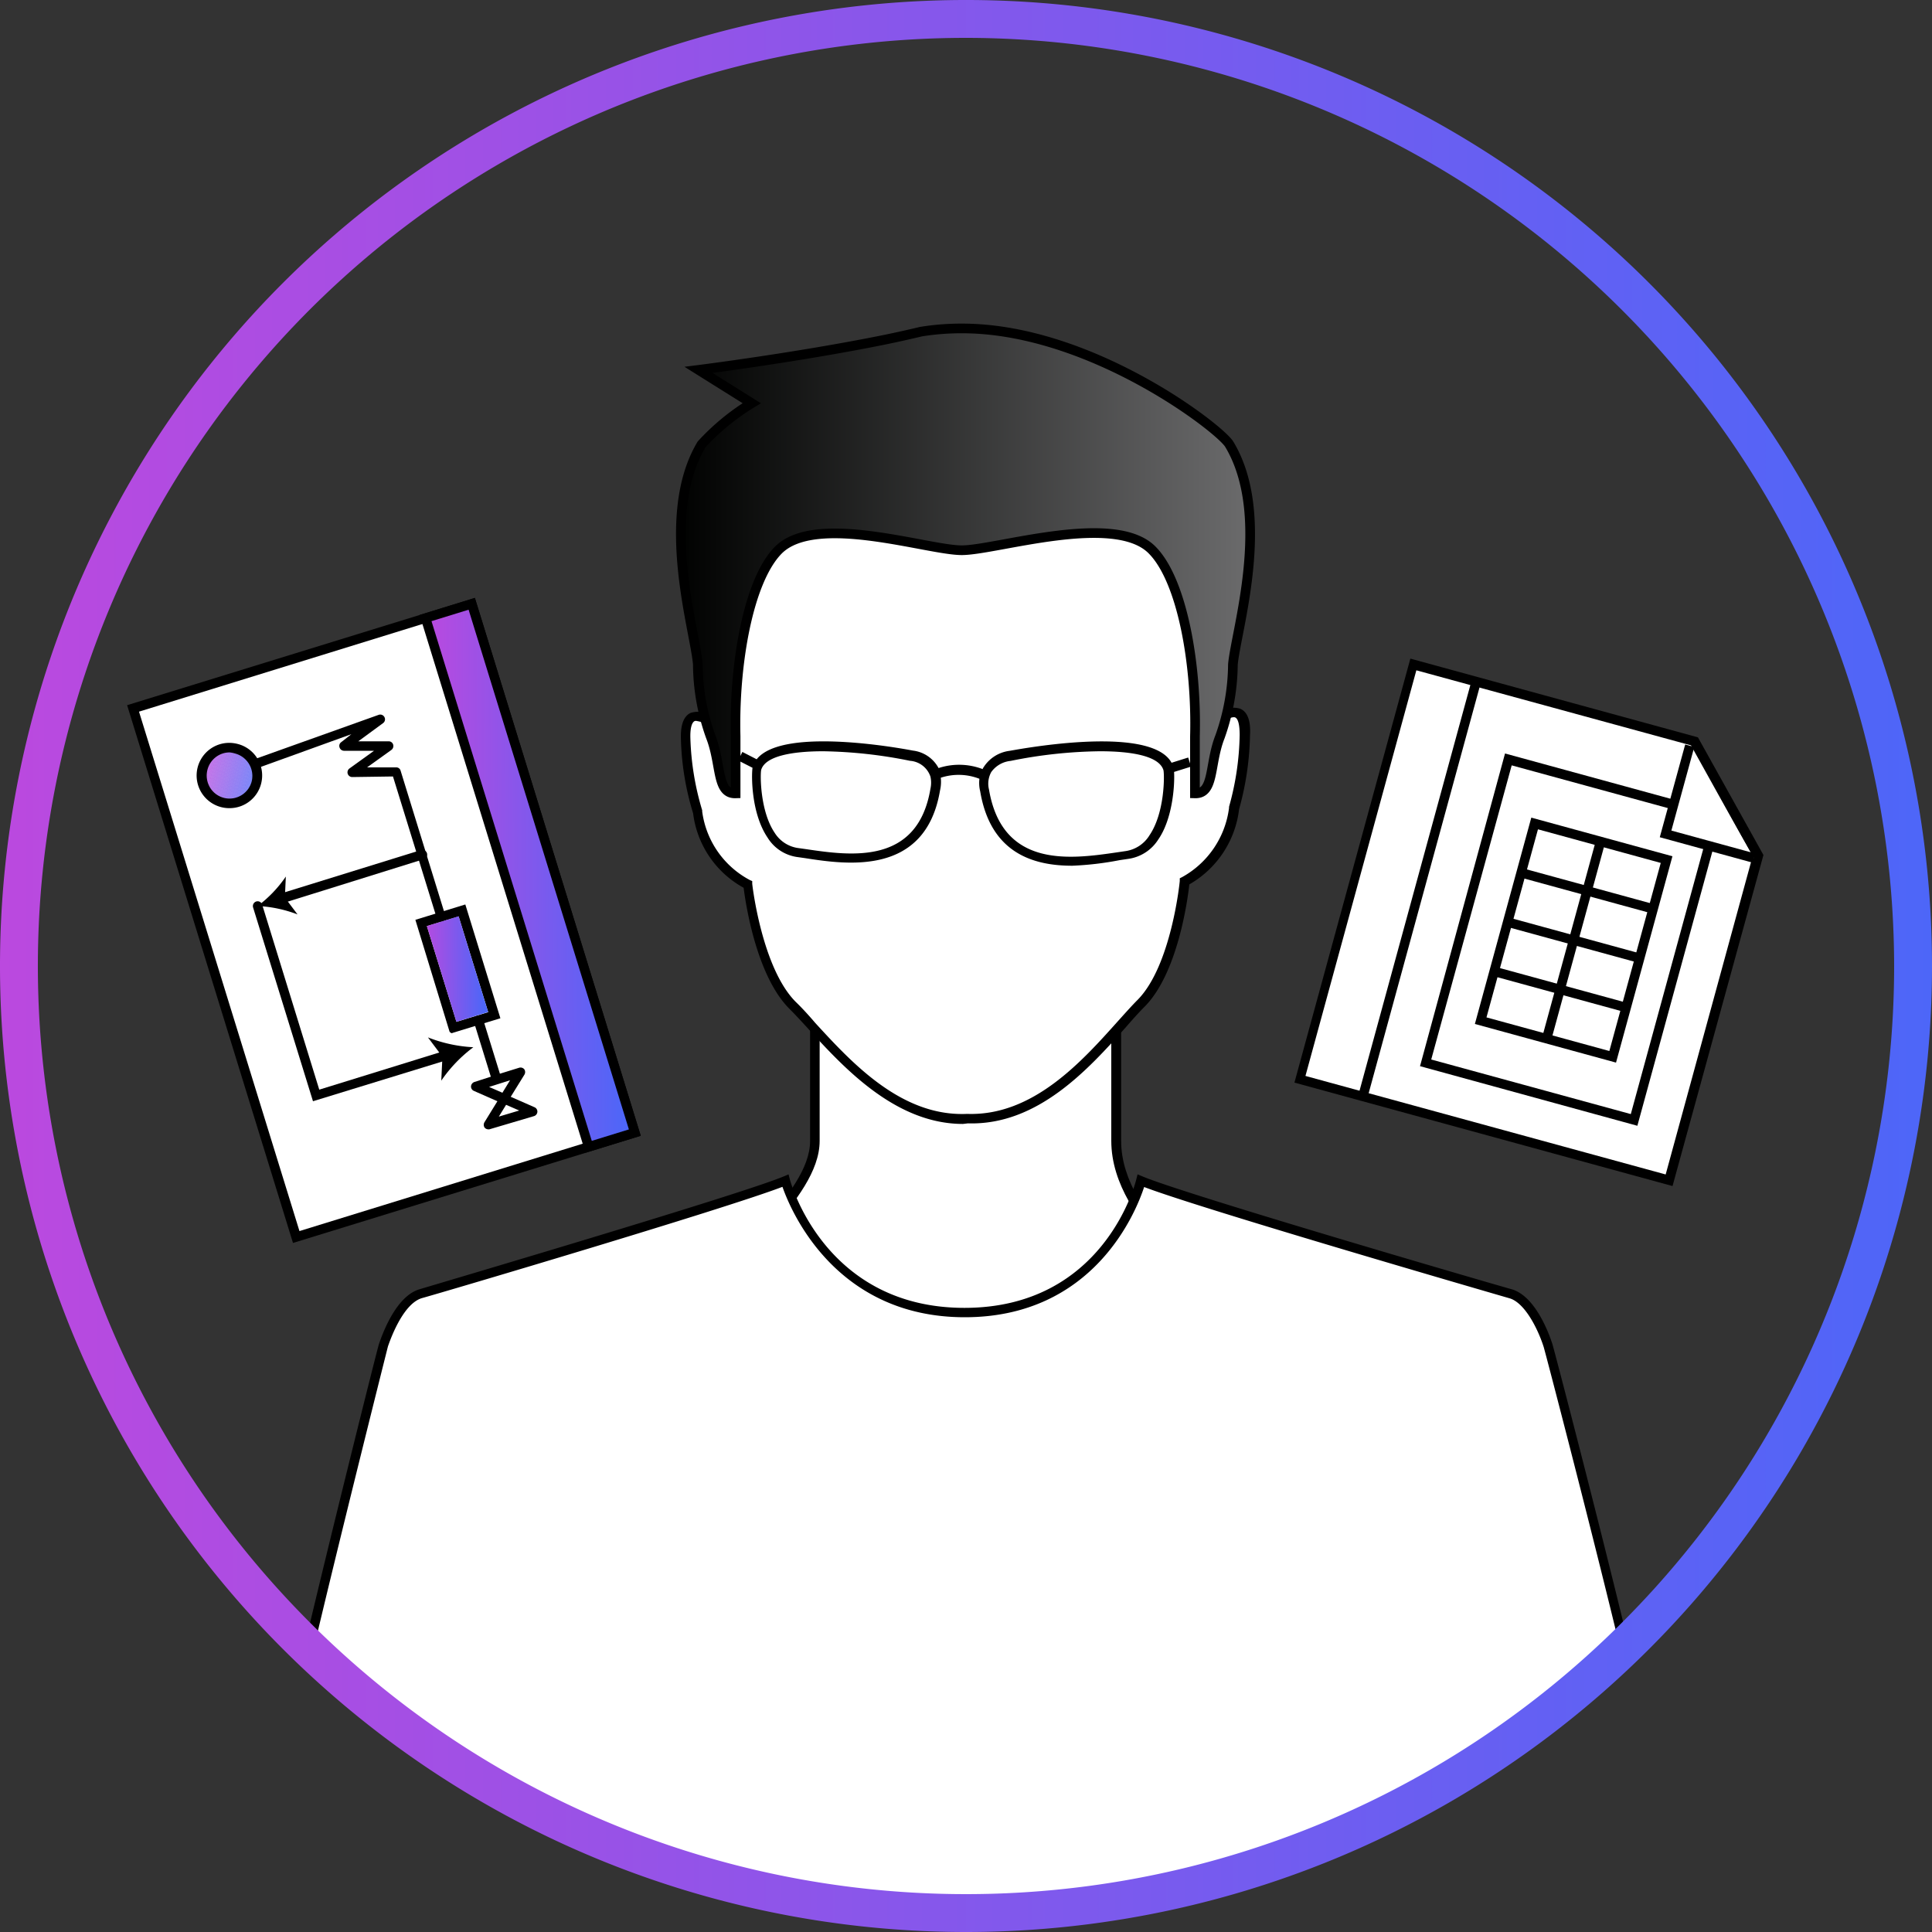 <svg xmlns="http://www.w3.org/2000/svg" xmlns:xlink="http://www.w3.org/1999/xlink" viewBox="0 0 200 200"><rect x="0" y="0" width="200" height="200" fill="#333333" stroke="none"/><defs><clipPath id="a"><circle cx="23.78" cy="80.28" r="2.88" fill="none"/></clipPath><linearGradient id="b" y1="100" x2="200" y2="100" gradientTransform="matrix(1, 0, 0, -1, 0, 200)" gradientUnits="userSpaceOnUse"><stop offset="0" stop-color="#bb49df"/><stop offset="1" stop-color="#4d66f8"/></linearGradient><linearGradient id="c" x1="44.66" y1="109.39" x2="65.1" y2="109.39" gradientTransform="matrix(0.96, 0.29, 0.29, -0.96, -29.8, 178.97)" xlink:href="#b"/><linearGradient id="d" x1="44.19" y1="99.69" x2="50.54" y2="99.69" gradientTransform="matrix(0.96, 0.29, 0.29, -0.96, -27.28, 181.61)" xlink:href="#b"/><linearGradient id="e" x1="70.48" y1="58.06" x2="129.42" y2="58.06" gradientUnits="userSpaceOnUse"><stop offset="0" stop-color="#010201"/><stop offset="1" stop-color="#6b6b6c"/></linearGradient></defs><polygon points="172.79 122.18 134.56 111.72 146.31 68.78 175.41 76.74 181.98 88.58 172.79 122.18" fill="#fff"/><path d="M173.14,122.78,134,112.07l12-43.89,29.77,8.15,6.78,12.18Zm-38-11.4,37.29,10.2,9-32.94-6.38-11.48-28.43-7.77Z"/><path d="M169.5,116.54,147,110.37,155.8,78l22.55,6.17Zm-21.34-6.86,20.66,5.65,8.32-30.45-20.65-5.65Z"/><rect x="124.69" y="91.54" width="44.51" height="0.98" transform="translate(19.45 209.52) rotate(-74.72)"/><polyline points="181.55 88.82 172.42 86.33 174.92 77.2" fill="#fff"/><polygon points="181.42 89.3 171.82 86.67 174.45 77.07 175.39 77.33 173.02 85.98 181.68 88.35 181.42 89.3"/><path d="M167.29,110l-14.61-4,5.84-21.36,14.61,4Zm-13.41-4.68,12.72,3.48,5.32-19.47-12.71-3.48Z"/><rect x="163.82" y="85.15" width="0.98" height="14.16" transform="translate(31.99 226.37) rotate(-74.7)"/><rect x="162.42" y="90.25" width="0.98" height="14.16" transform="translate(26.04 228.78) rotate(-74.7)"/><rect x="161.03" y="95.35" width="0.98" height="14.16" transform="translate(20.1 231.2) rotate(-74.7)"/><rect x="152.32" y="96.83" width="21.16" height="0.98" transform="translate(26.09 228.81) rotate(-74.72)"/><rect x="21.4" y="66.64" width="36.69" height="57.28" transform="translate(-26.31 15.95) rotate(-17.14)" fill="#fff"/><path d="M30.33,128.67,13.16,73l36-11.1,17.17,55.68Zm-15.94-55L31,127.44l34.1-10.52L48.51,63.12Z"/><polyline points="45.67 94.9 41.04 79.89 36.47 79.95 40.23 77.25 35.62 77.19 39.37 74.45 26.78 78.93" fill="#fff"/><path d="M45.67,95.39A.5.5,0,0,1,45.2,95L40.68,80.38l-4.2.06h0a.49.49,0,0,1-.3-.89l2.54-1.83H35.61a.49.49,0,0,1-.46-.35.47.47,0,0,1,.17-.54L36.38,76,27,79.39a.5.5,0,0,1-.63-.29h0a.49.49,0,0,1,.29-.62h0L39.2,74a.49.49,0,0,1,.6.24.48.48,0,0,1-.15.62l-2.56,1.88h3.15a.48.48,0,0,1,.46.34.51.51,0,0,1-.18.55L38,79.44h3a.46.46,0,0,1,.47.34l4.63,15a.5.5,0,0,1-.32.62Z"/><path d="M46.6,107,43,95.22l5.17-1.59,3.63,11.78ZM44.19,95.87l3.06,9.91,3.29-1-3.06-9.91Z"/><polyline points="49.52 105.59 51.42 111.75 53.9 110.98 50.55 116.42 55.18 115.05 49.26 112.45 51.42 111.75" fill="#fff"/><path d="M50.55,116.91a.51.51,0,0,1-.39-.19.52.52,0,0,1,0-.56L51.49,114l-2.43-1.07a.49.49,0,0,1-.3-.48.52.52,0,0,1,.34-.44l1.71-.55-1.76-5.7a.49.49,0,0,1,.33-.61h0a.49.49,0,0,1,.61.31h0l1.76,5.69,2-.62a.5.5,0,0,1,.53.17.52.52,0,0,1,0,.56l-1.41,2.28,2.46,1.08a.49.49,0,0,1,.3.48.5.5,0,0,1-.35.44l-4.63,1.37Zm1.84-2.54-.75,1.22,2.11-.63Zm-1.76-1.85,1.38.6.79-1.29Z"/><line x1="43.73" y1="88.53" x2="26.67" y2="93.79" fill="none"/><path d="M29.16,93.51a.5.5,0,1,1-.14-1h0L43.58,88a.5.5,0,0,1,.62.33.49.49,0,0,1-.33.61h0L29.3,93.49A.32.32,0,0,1,29.16,93.51Z"/><path d="M26.67,93.79a12.82,12.82,0,0,0,2.92-3.05l-.1,2.18,1.31,1.74A13.31,13.31,0,0,0,26.67,93.79Z"/><polyline points="26.67 93.79 32.72 113.41 48.95 108.41" fill="#fff"/><path d="M32.4,114,26.2,93.94a.5.5,0,0,1,.33-.62.49.49,0,0,1,.61.33h0l5.91,19.15,12.93-4a.51.51,0,0,1,.62.32.5.5,0,0,1-.33.62Z"/><path d="M49,108.41a14.55,14.55,0,0,0-3.32,3.46l.12-2.48-1.5-2A14.88,14.88,0,0,0,49,108.41Z"/><path d="M60.61,119.33,43.44,63.66l5.72-1.77,17.17,55.68Z"/><g clip-path="url(#a)"><polygon points="21.56 77.11 20.61 81.17 20.61 77.11 21.56 77.11" fill="#bb49df"/><polygon points="21.61 77.11 20.61 81.41 20.61 81.17 21.56 77.11 21.61 77.11" fill="#bb49df"/><polygon points="21.66 77.11 20.61 81.64 20.61 81.41 21.61 77.11 21.66 77.11" fill="#ba49df"/><polygon points="21.72 77.11 20.61 81.86 20.61 81.64 21.66 77.11 21.72 77.11" fill="#b94adf"/><polygon points="21.77 77.11 20.61 82.09 20.61 81.86 21.72 77.11 21.77 77.11" fill="#b84ae0"/><polygon points="21.83 77.11 20.61 82.33 20.61 82.09 21.77 77.11 21.83 77.11" fill="#b74ae0"/><polygon points="21.88 77.11 20.61 82.56 20.61 82.33 21.83 77.11 21.88 77.11" fill="#b64ae0"/><polygon points="21.93 77.11 20.61 82.78 20.61 82.56 21.88 77.11 21.93 77.11" fill="#b54be0"/><polygon points="21.99 77.11 20.61 83.01 20.61 82.78 21.93 77.11 21.99 77.11" fill="#b44be1"/><polygon points="22.04 77.11 20.61 83.24 20.61 83.01 21.99 77.11 22.04 77.11" fill="#b34be1"/><polygon points="22.1 77.11 20.61 83.45 20.61 83.45 20.61 83.24 22.04 77.11 22.1 77.11" fill="#b24be1"/><polygon points="22.15 77.11 20.66 83.45 20.61 83.45 22.1 77.11 22.15 77.11" fill="#b14ce1"/><polygon points="22.2 77.11 20.72 83.45 20.66 83.45 22.15 77.11 22.2 77.11" fill="#b04ce2"/><polygon points="22.26 77.11 20.77 83.45 20.72 83.45 22.2 77.11 22.26 77.11" fill="#af4ce2"/><polygon points="22.31 77.11 20.82 83.45 20.77 83.45 22.26 77.11 22.31 77.11" fill="#ae4ce2"/><polygon points="22.36 77.11 20.88 83.45 20.82 83.45 22.31 77.11 22.36 77.11" fill="#ad4de2"/><polygon points="22.42 77.11 20.93 83.45 20.88 83.45 22.36 77.11 22.42 77.11" fill="#ac4de2"/><polygon points="22.47 77.11 20.99 83.45 20.93 83.45 22.42 77.11 22.47 77.11" fill="#ab4de3"/><polygon points="22.53 77.11 21.04 83.45 20.99 83.45 22.47 77.11 22.53 77.11" fill="#aa4ee3"/><polygon points="22.58 77.11 21.09 83.45 21.04 83.45 22.53 77.11 22.58 77.11" fill="#a94ee3"/><polygon points="22.64 77.11 21.15 83.45 21.09 83.45 22.58 77.11 22.64 77.11" fill="#a84ee3"/><polygon points="22.69 77.11 21.2 83.45 21.15 83.45 22.64 77.11 22.69 77.11" fill="#a74ee4"/><polygon points="22.74 77.11 21.26 83.45 21.2 83.45 22.69 77.11 22.74 77.11" fill="#a64fe4"/><polygon points="22.8 77.11 21.31 83.45 21.26 83.45 22.74 77.11 22.8 77.11" fill="#a54fe4"/><polygon points="22.85 77.11 21.36 83.45 21.31 83.45 22.8 77.11 22.85 77.11" fill="#a44fe4"/><polygon points="22.9 77.11 21.42 83.45 21.36 83.45 22.85 77.11 22.9 77.11" fill="#a34fe5"/><polygon points="22.96 77.11 21.47 83.45 21.42 83.45 22.9 77.11 22.96 77.11" fill="#a250e5"/><polygon points="23.01 77.11 21.53 83.45 21.47 83.45 22.96 77.11 23.01 77.11" fill="#a150e5"/><polygon points="23.07 77.11 21.58 83.45 21.53 83.45 23.01 77.11 23.07 77.11" fill="#a050e5"/><polygon points="23.12 77.11 21.63 83.45 21.58 83.45 23.07 77.11 23.12 77.11" fill="#9f50e5"/><polygon points="23.17 77.11 21.69 83.45 21.63 83.45 23.12 77.11 23.17 77.11" fill="#9e51e6"/><polygon points="23.23 77.11 21.74 83.45 21.69 83.45 23.17 77.11 23.23 77.11" fill="#9d51e6"/><polygon points="23.28 77.11 21.8 83.45 21.74 83.45 23.23 77.11 23.28 77.11" fill="#9c51e6"/><polygon points="23.34 77.11 21.85 83.45 21.8 83.45 23.28 77.11 23.34 77.11" fill="#9b52e6"/><polygon points="23.39 77.11 21.9 83.45 21.85 83.45 23.34 77.11 23.39 77.11" fill="#9a52e7"/><polygon points="23.44 77.11 21.96 83.45 21.9 83.45 23.39 77.11 23.44 77.11" fill="#9952e7"/><polygon points="23.5 77.11 22.01 83.45 21.96 83.45 23.44 77.11 23.5 77.11" fill="#9852e7"/><polygon points="23.55 77.11 22.06 83.45 22.01 83.45 23.5 77.11 23.55 77.11" fill="#9753e7"/><polygon points="23.6 77.11 22.12 83.45 22.06 83.45 23.55 77.11 23.6 77.11" fill="#9653e7"/><polygon points="23.66 77.11 22.17 83.45 22.12 83.45 23.6 77.11 23.66 77.11" fill="#9553e8"/><polygon points="23.71 77.11 22.23 83.45 22.17 83.45 23.66 77.11 23.71 77.11" fill="#9453e8"/><polygon points="23.77 77.11 22.28 83.45 22.23 83.45 23.71 77.11 23.77 77.11" fill="#9354e8"/><polygon points="23.82 77.11 22.33 83.45 22.28 83.45 23.77 77.11 23.82 77.11" fill="#9254e8"/><polygon points="23.87 77.11 22.39 83.45 22.33 83.45 23.82 77.11 23.87 77.11" fill="#9154e9"/><polygon points="23.93 77.11 22.44 83.45 22.39 83.45 23.87 77.11 23.93 77.11" fill="#9054e9"/><polygon points="23.98 77.11 22.5 83.45 22.44 83.45 23.93 77.11 23.98 77.11" fill="#8f55e9"/><polygon points="24.04 77.11 22.55 83.45 22.5 83.45 23.98 77.11 24.04 77.11" fill="#8e55e9"/><polygon points="24.09 77.11 22.6 83.45 22.55 83.45 24.04 77.11 24.09 77.11" fill="#8d55ea"/><polygon points="24.14 77.11 22.66 83.45 22.6 83.45 24.09 77.11 24.14 77.11" fill="#8c56ea"/><polygon points="24.2 77.11 22.71 83.45 22.66 83.45 24.14 77.11 24.2 77.11" fill="#8b56ea"/><polygon points="24.25 77.11 22.77 83.45 22.71 83.45 24.2 77.11 24.25 77.11" fill="#8a56ea"/><polygon points="24.3 77.11 22.82 83.45 22.77 83.45 24.25 77.11 24.3 77.11" fill="#8956ea"/><polygon points="24.36 77.11 22.87 83.45 22.82 83.45 24.3 77.11 24.36 77.11" fill="#8857eb"/><polygon points="24.41 77.11 22.93 83.45 22.87 83.45 24.36 77.11 24.41 77.11" fill="#8757eb"/><polygon points="24.47 77.11 22.98 83.45 22.93 83.45 24.41 77.11 24.47 77.11" fill="#8657eb"/><polygon points="24.52 77.11 23.03 83.45 22.98 83.45 24.47 77.11 24.52 77.11" fill="#8557eb"/><polygon points="24.57 77.11 23.09 83.45 23.03 83.45 24.52 77.11 24.57 77.11" fill="#8358ec"/><polygon points="24.63 77.11 23.14 83.45 23.09 83.45 24.57 77.11 24.63 77.11" fill="#8258ec"/><polygon points="24.68 77.11 23.2 83.45 23.14 83.45 24.63 77.11 24.68 77.11" fill="#8158ec"/><polygon points="24.73 77.11 23.25 83.45 23.2 83.45 24.68 77.11 24.73 77.11" fill="#8058ec"/><polygon points="24.79 77.11 23.3 83.45 23.25 83.45 24.73 77.11 24.79 77.11" fill="#7f59ed"/><polygon points="24.84 77.11 23.36 83.45 23.3 83.45 24.79 77.11 24.84 77.11" fill="#7e59ed"/><polygon points="24.9 77.11 23.41 83.45 23.36 83.45 24.84 77.11 24.9 77.11" fill="#7d59ed"/><polygon points="24.95 77.11 23.46 83.45 23.41 83.45 24.9 77.11 24.95 77.11" fill="#7c59ed"/><polygon points="25 77.11 23.52 83.45 23.46 83.45 24.95 77.11 25 77.11" fill="#7b5aed"/><polygon points="25.06 77.11 23.57 83.45 23.52 83.45 25 77.11 25.06 77.11" fill="#7a5aee"/><polygon points="25.11 77.11 23.63 83.45 23.57 83.45 25.06 77.11 25.11 77.11" fill="#795aee"/><polygon points="25.17 77.11 23.68 83.45 23.63 83.45 25.11 77.11 25.17 77.11" fill="#785bee"/><polygon points="25.22 77.11 23.73 83.45 23.68 83.45 25.17 77.11 25.22 77.11" fill="#775bee"/><polygon points="25.27 77.11 23.79 83.45 23.73 83.45 25.22 77.11 25.27 77.11" fill="#765bef"/><polygon points="25.33 77.11 23.84 83.45 23.79 83.45 25.27 77.11 25.33 77.11" fill="#755bef"/><polygon points="25.38 77.11 23.9 83.45 23.84 83.45 25.33 77.11 25.38 77.11" fill="#745cef"/><polygon points="25.44 77.11 23.95 83.45 23.9 83.45 25.38 77.11 25.44 77.11" fill="#735cef"/><polygon points="25.49 77.11 24 83.45 23.95 83.45 25.44 77.11 25.49 77.11" fill="#725cf0"/><polygon points="25.54 77.11 24.06 83.45 24 83.45 25.49 77.11 25.54 77.11" fill="#715cf0"/><polygon points="25.6 77.11 24.11 83.45 24.06 83.45 25.54 77.11 25.6 77.11" fill="#705df0"/><polygon points="25.65 77.11 24.16 83.45 24.11 83.45 25.6 77.11 25.65 77.11" fill="#6f5df0"/><polygon points="25.7 77.11 24.22 83.45 24.16 83.45 25.65 77.11 25.7 77.11" fill="#6e5df0"/><polygon points="25.76 77.11 24.27 83.45 24.22 83.45 25.7 77.11 25.76 77.11" fill="#6d5df1"/><polygon points="25.81 77.11 24.33 83.45 24.27 83.45 25.76 77.11 25.81 77.11" fill="#6c5ef1"/><polygon points="25.87 77.11 24.38 83.45 24.33 83.45 25.81 77.11 25.87 77.11" fill="#6b5ef1"/><polygon points="25.92 77.11 24.43 83.45 24.38 83.45 25.87 77.11 25.92 77.11" fill="#6a5ef1"/><polygon points="25.97 77.11 24.49 83.45 24.43 83.45 25.92 77.11 25.97 77.11" fill="#695ff2"/><polygon points="26.03 77.11 24.54 83.45 24.49 83.45 25.97 77.11 26.03 77.11" fill="#685ff2"/><polygon points="26.08 77.11 24.6 83.45 24.54 83.45 26.03 77.11 26.08 77.11" fill="#675ff2"/><polygon points="26.14 77.11 24.65 83.45 24.6 83.45 26.08 77.11 26.14 77.11" fill="#665ff2"/><polygon points="26.19 77.11 24.7 83.45 24.65 83.45 26.14 77.11 26.19 77.11" fill="#6560f2"/><polygon points="26.24 77.11 24.76 83.45 24.7 83.45 26.19 77.11 26.24 77.11" fill="#6460f3"/><polygon points="26.3 77.11 24.81 83.45 24.76 83.45 26.24 77.11 26.3 77.11" fill="#6360f3"/><polygon points="26.35 77.11 24.86 83.45 24.81 83.45 26.3 77.11 26.35 77.11" fill="#6260f3"/><polygon points="26.41 77.11 24.92 83.45 24.86 83.45 26.35 77.11 26.41 77.11" fill="#6161f3"/><polygon points="26.46 77.11 24.97 83.45 24.92 83.45 26.41 77.11 26.46 77.11" fill="#6061f4"/><polygon points="26.51 77.11 25.03 83.45 24.97 83.45 26.46 77.11 26.51 77.11" fill="#5f61f4"/><polygon points="26.57 77.11 25.08 83.45 25.03 83.45 26.51 77.11 26.57 77.11" fill="#5e61f4"/><polygon points="26.62 77.11 25.14 83.45 25.08 83.45 26.57 77.11 26.62 77.11" fill="#5d62f4"/><polygon points="26.68 77.11 25.19 83.45 25.14 83.45 26.62 77.11 26.68 77.11" fill="#5c62f5"/><polygon points="26.73 77.11 25.24 83.45 25.19 83.45 26.68 77.11 26.73 77.11" fill="#5b62f5"/><polygon points="26.78 77.11 25.3 83.45 25.24 83.45 26.73 77.11 26.78 77.11" fill="#5a63f5"/><polygon points="26.84 77.11 25.35 83.45 25.3 83.45 26.78 77.11 26.84 77.11" fill="#5963f5"/><polygon points="26.89 77.11 25.4 83.45 25.35 83.45 26.84 77.11 26.89 77.11" fill="#5863f5"/><polygon points="26.94 77.11 25.46 83.45 25.4 83.45 26.89 77.11 26.94 77.11" fill="#5763f6"/><polygon points="26.95 77.32 25.51 83.45 25.46 83.45 26.94 77.11 26.95 77.11 26.95 77.32" fill="#5664f6"/><polygon points="26.95 77.55 25.57 83.45 25.51 83.45 26.95 77.32 26.95 77.55" fill="#5564f6"/><polygon points="26.95 77.78 25.62 83.45 25.57 83.45 26.95 77.55 26.95 77.78" fill="#5464f6"/><polygon points="26.95 78.01 25.67 83.45 25.62 83.45 26.95 77.78 26.95 78.01" fill="#5364f7"/><polygon points="26.95 78.24 25.73 83.45 25.67 83.45 26.95 78.01 26.95 78.24" fill="#5265f7"/><polygon points="26.95 78.47 25.78 83.45 25.73 83.45 26.95 78.24 26.95 78.47" fill="#5165f7"/><polygon points="26.95 78.7 25.84 83.45 25.78 83.45 26.95 78.47 26.95 78.7" fill="#5065f7"/><polygon points="26.95 78.93 25.89 83.45 25.84 83.45 26.95 78.7 26.95 78.93" fill="#4f65f8"/><polygon points="26.95 79.16 25.94 83.45 25.89 83.45 26.95 78.93 26.95 79.16" fill="#4e66f8"/><polygon points="26.95 79.39 26 83.45 25.94 83.45 26.95 79.16 26.95 79.39" fill="#4d66f8"/><polygon points="26 83.45 26.95 79.39 26.95 83.45 26 83.45" fill="#4d66f8"/></g><path d="M23.78,83.66a3.38,3.38,0,0,1-.09-6.76,3.55,3.55,0,0,1,.86.1,3.37,3.37,0,0,1,2.51,4h0A3.37,3.37,0,0,1,23.78,83.66Zm0-5.77a2.34,2.34,0,0,0-1.26.36,2.41,2.41,0,0,0-.77,3.29,2.36,2.36,0,0,0,1.49,1.07,2.37,2.37,0,0,0,2.83-1.78h0A2.4,2.4,0,0,0,24.32,78a2.55,2.55,0,0,0-.55-.11Zm2.82,3Z"/><path d="M100,149.57c-9.36,0-15.37-12.29-19-13.16-12.63-3,3.33-10.66,3.33-18.31V101h31.22v17.1c0,9.91,14.86,16,4.56,18.45-3.43.81-9.63,13-20.13,13" fill="#fff"/><path d="M100,150.06c-6.26,0-11-5.28-14.55-9.14-1.83-2-3.41-3.76-4.55-4-3-.72-4.61-1.72-5.09-3.15-.71-2.11,1.24-4.49,3.49-7.25,2.14-2.61,4.56-5.57,4.56-8.39V100.54h32.2V118.1c0,4.26,2.89,7.84,5.22,10.72,1.91,2.35,3.41,4.21,2.86,5.82-.37,1.09-1.61,1.85-3.9,2.39-1,.24-2.48,1.81-4.19,3.62C112.32,144.63,107.2,150.06,100,150.06ZM84.85,101.52V118.1c0,3.17-2.54,6.27-4.78,9-2,2.43-3.86,4.72-3.32,6.31.35,1.06,1.83,1.9,4.39,2.52,1.43.34,3,2.1,5,4.32,3.37,3.73,8,8.82,13.82,8.82,6.77,0,11.72-5.26,15.33-9.1,1.9-2,3.39-3.6,4.68-3.9,1.88-.45,3-1,3.2-1.75.38-1.11-1-2.86-2.69-4.9-2.42-3-5.44-6.73-5.44-11.33V101.52Z"/><path d="M71,76.55c-.18-4.43,3.24-1.36,3.24-1.36S67,35.3,99.7,35.08s26,39.77,26,39.77,3.39-3.11,3.26,1.32a29.28,29.28,0,0,1-1.12,7.55,10,10,0,0,1-5.13,7.56s-.84,8.9-4.5,12.61-9.54,12.2-18,12c-8.42.36-14.4-8-18.12-11.71s-4.67-12.55-4.67-12.55a9.86,9.86,0,0,1-5.21-7.5A28.64,28.64,0,0,1,71,76.55" fill="#fff"/><path d="M99.69,116.35c-7,0-12.34-5.84-15.92-9.74-.72-.79-1.4-1.53-2-2.13-3.48-3.42-4.59-11-4.79-12.58a10.22,10.22,0,0,1-5.23-7.71,28.52,28.52,0,0,1-1.26-7.62h0c-.06-1.51.27-2.42,1-2.77a2.32,2.32,0,0,1,2.07.32,60,60,0,0,1-.45-10.55c.27-6,1.68-14.51,6.79-20.67,4.52-5.46,11.18-8.25,19.78-8.31s15.31,2.65,19.91,8c5.19,6.09,6.7,14.55,7.06,20.58a63,63,0,0,1-.31,10.55,2.3,2.3,0,0,1,2.06-.35c.75.34,1.09,1.25,1,2.76a30.42,30.42,0,0,1-1.13,7.64,10.36,10.36,0,0,1-5.15,7.78c-.17,1.55-1.19,9.17-4.61,12.64-.62.62-1.3,1.38-2,2.19-3.82,4.27-9.08,10.13-16.31,9.91ZM72.14,74.64a.41.41,0,0,0-.22,0c-.33.15-.49.82-.45,1.84h0a28.56,28.56,0,0,0,1.22,7.4V84a9.43,9.43,0,0,0,4.93,7.1l.25.11v.27c0,.09,1,8.76,4.53,12.26.63.61,1.32,1.36,2,2.16,3.76,4.09,8.9,9.72,15.72,9.41,6.82.24,11.89-5.45,15.59-9.58.74-.82,1.43-1.6,2.06-2.23,3.49-3.54,4.36-12.23,4.36-12.31v-.27l.24-.12a9.55,9.55,0,0,0,4.86-7.17v-.11a29.14,29.14,0,0,0,1.1-7.42c0-1-.14-1.68-.46-1.83s-1.45.41-2,.89l-1,1,.23-1.41c0-.2,3.24-20.21-6.37-31.49-4.4-5.16-10.85-7.74-19.15-7.7s-14.71,2.73-19,8c-9.46,11.41-6,31.38-6,31.58L75,76.5l-1.06-1A3.6,3.6,0,0,0,72.14,74.64Z"/><path d="M100,199a100.44,100.44,0,0,0,68.51-27c-2.71-11.46-8.06-32.08-8.28-32.75-.43-1.34-1.77-4.72-3.85-5.34s-33.69-9.78-38.28-11.7c0,0-3.4,13.64-18.26,13.64S81.3,122.21,81.3,122.21c-4.59,1.92-35.68,11.13-37.75,11.7s-3.4,4-3.86,5.34c-.21.66-5.36,21.3-8.07,32.87A100.4,100.4,0,0,0,100,199" fill="#fff"/><path d="M100,199.51a101,101,0,0,1-68.72-27l-.21-.19.07-.28c2.71-11.59,7.88-32.28,8.09-32.91.63-1.84,2-5,4.18-5.66s33.2-9.8,37.7-11.68l.52-.22.14.54c.15.54,3.76,13.28,18.07,13.28s17.65-12.73,17.78-13.27l.14-.55.53.22c4.47,1.87,35.51,10.92,38.22,11.68,2.42.72,3.82,4.51,4.19,5.66.22.67,5.59,21.35,8.29,32.79l.06.28-.21.19A100.91,100.91,0,0,1,100,199.51ZM32.16,172A99.86,99.86,0,0,0,168,171.83c-2.72-11.47-8-31.76-8.21-32.43-.65-2-2-4.56-3.52-5s-31.73-9.2-37.83-11.52c-.84,2.57-5.2,13.48-18.57,13.48s-18-11-18.87-13.5c-6,2.3-35.14,10.92-37.32,11.52-1.81.54-3.07,3.69-3.52,5C40,140,34.89,160.34,32.16,172Z"/><path d="M116.66,88.55c-4.47.62-13.16,2.52-14.71-6.71,0,0-.86-2.89,2.56-3.58s15.33-2.31,16.42,1.35c.19.75.19,8.33-4.27,8.94M96.81,81.72c-1.5,9-10,7.14-14.31,6.54s-4.35-8-4.17-8.71c1.06-3.57,12.67-2,16-1.32a2.86,2.86,0,0,1,2.49,2A3.13,3.13,0,0,1,96.81,81.72ZM78.32,79.23l-1.76-.9m25.3,1.94s-2.84-1.26-5,0M121,79.65l2.15-.67" fill="#fff"/><path d="M111,89.62c-4.08,0-8.46-1.33-9.53-7.7h0a3.56,3.56,0,0,1-.08-1.3,5.91,5.91,0,0,0-4-.11,3.91,3.91,0,0,1-.08,1.32c-1.5,8.88-9.64,7.68-14,7l-.85-.12a4.31,4.31,0,0,1-3-2c-1.7-2.51-1.68-6.41-1.56-7.23l-1.49-.76.44-.88,1.48.76c2.8-3.54,16-.93,16.17-.9a3.48,3.48,0,0,1,2.66,1.81,6.83,6.83,0,0,1,4.57.11c0-.09.09-.18.14-.27a3.74,3.74,0,0,1,2.61-1.62c.15,0,14.54-2.88,16.8,1.23l1.72-.54.3.94-1.76.55c.08,1.4-.16,4.87-1.64,7a4.39,4.39,0,0,1-3.1,2l-.88.13A32.47,32.47,0,0,1,111,89.62Zm2.87-11.85a48.87,48.87,0,0,0-9.26,1,2.8,2.8,0,0,0-2,1.16,2.5,2.5,0,0,0-.23,1.8c1.39,8.24,8.55,7.19,13.29,6.5l.88-.13A3.49,3.49,0,0,0,119,86.46c1.59-2.34,1.55-6.26,1.44-6.73C120,78.27,117.2,77.77,113.87,77.77Zm-28.64,0c-3.25,0-6,.5-6.43,1.92-.11.43-.14,4.26,1.4,6.53a3.42,3.42,0,0,0,2.36,1.56l.86.12c4.61.68,11.57,1.7,12.9-6.26h0a2.88,2.88,0,0,0,0-1.24,2.41,2.41,0,0,0-2.11-1.64A48.41,48.41,0,0,0,85.23,77.77Z"/><path d="M100,200A100,100,0,1,1,200,100,100,100,0,0,1,100,200ZM100,3.92A96.08,96.08,0,1,0,196.08,100h0A96.19,96.19,0,0,0,100,3.92Z" fill="url(#b)"/><rect x="52.88" y="62.46" width="4.02" height="56.3" transform="translate(-24.27 20.2) rotate(-17.14)" fill="url(#c)"/><rect x="45.64" y="95.13" width="3.44" height="10.37" transform="translate(-27.46 18.41) rotate(-17.14)" fill="url(#d)"/><path d="M127.63,68.8a22.89,22.89,0,0,1-1.33,7.45c-1.13,2.85-.57,5.94-2.6,5.88,0,0,0-4.71,0-5.91.2-7.43-1.31-16.11-4.41-19.26-3.88-4-16.16,0-19.73,0s-15.13-3.92-19,0c-3.1,3.15-4.6,11.83-4.41,19.26,0,1.2,0,5.91,0,5.91-2,.06-1.45-3-2.58-5.88a22.37,22.37,0,0,1-1.33-7.45C72,65.39,68.17,53.44,72.63,46a23.87,23.87,0,0,1,5.19-4.26l-5.51-3.45S82.53,37,91.52,35.18c1.32-.27,2.61-.56,3.83-.85A26.18,26.18,0,0,1,99.59,34c13.32,0,26.75,10.41,27.67,12C131.73,53.44,127.91,65.39,127.63,68.8Z" stroke="#000" stroke-miterlimit="10" fill="url(#e)"/></svg>